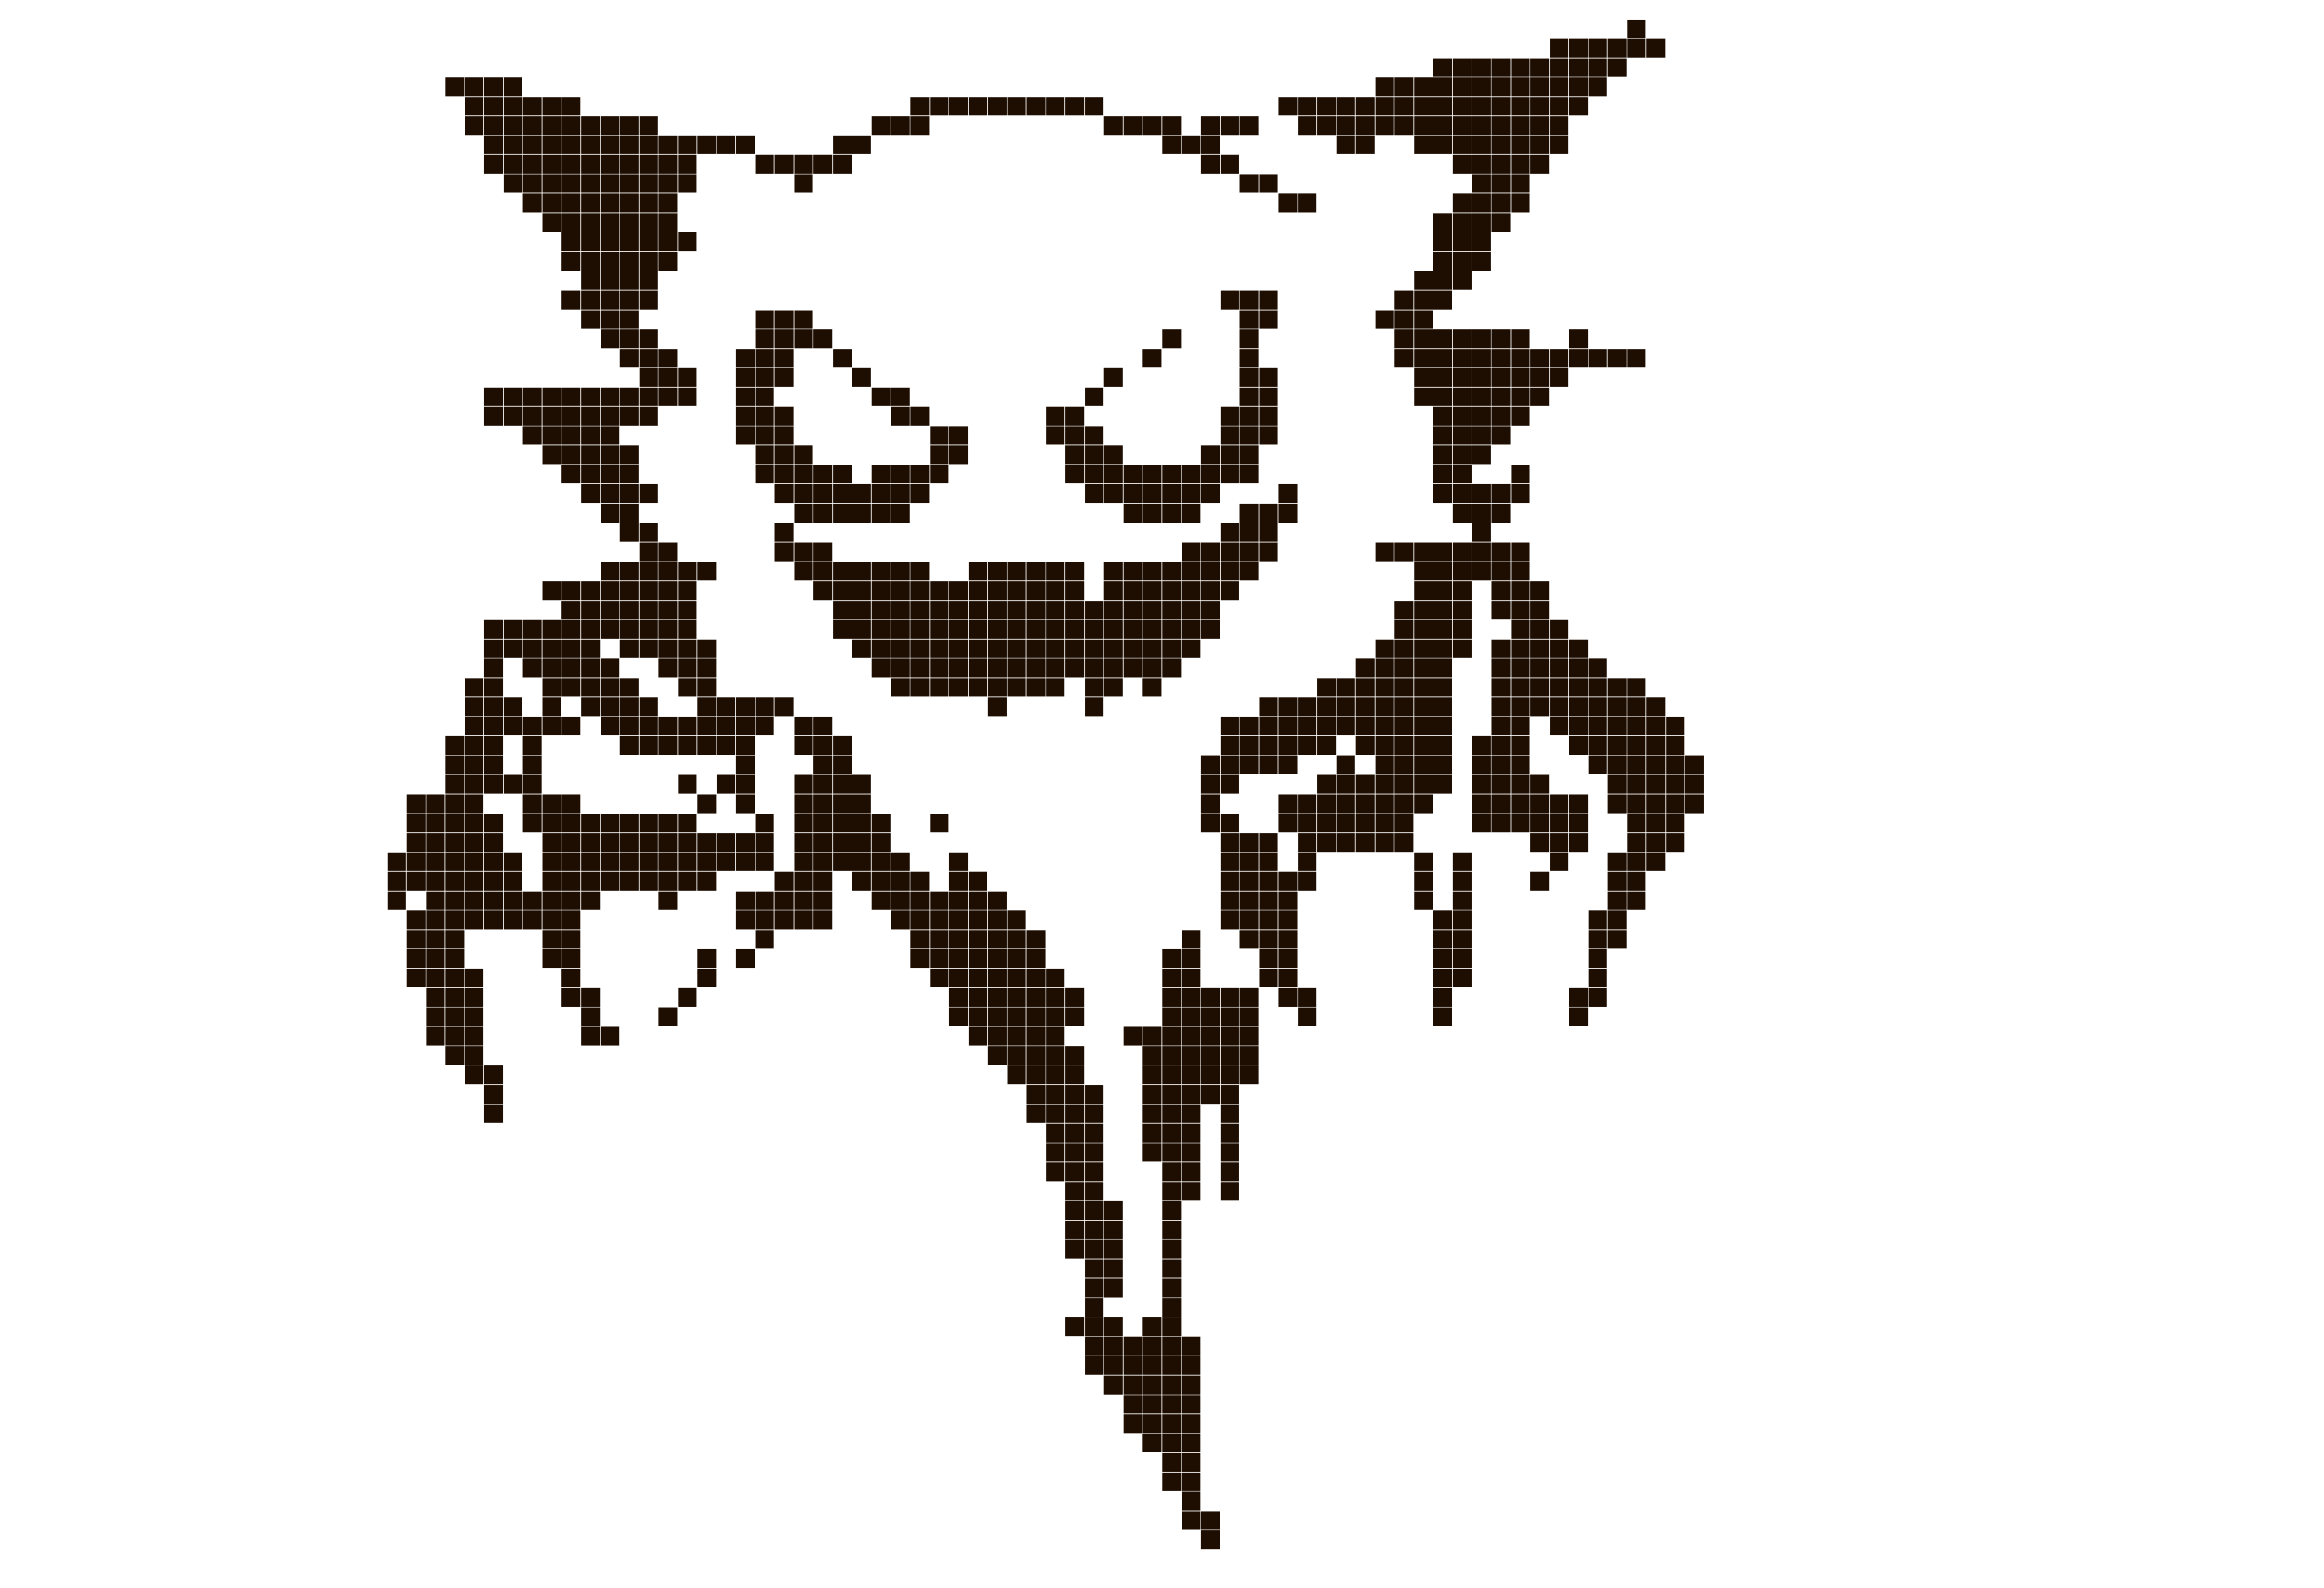 <?xml version="1.0" encoding="utf-8"?>
<!-- Generator: Adobe Illustrator 27.3.1, SVG Export Plug-In . SVG Version: 6.00 Build 0)  -->
<svg version="1.1" id="Слой_1" xmlns:ev="http://www.w3.org/2001/xml-events"
	 xmlns="http://www.w3.org/2000/svg" xmlns:xlink="http://www.w3.org/1999/xlink" x="0px" y="0px" viewBox="0 0 871 595"
	 style="enable-background:new 0 0 871 595;" xml:space="preserve">
<style type="text/css">
	.st0{fill:#1E0E01;}
</style>
<path class="st0" d="M609.8,7.3h7v7h-7V7.3z M580.8,14.5h7v7h-7V14.5z M588.1,14.5h7v7h-7V14.5z M595.3,14.5h7v7h-7V14.5z
	 M602.6,14.5h7v7h-7V14.5z M609.8,14.5h7v7h-7V14.5z M617.1,14.5h7v7h-7V14.5z M537.2,21.8h7v7h-7V21.8z M544.5,21.8h7v7h-7V21.8z
	 M551.8,21.8h7v7h-7V21.8z M559,21.8h7v7h-7V21.8z M566.3,21.8h7v7h-7V21.8z M573.5,21.8h7v7h-7V21.8z M580.8,21.8h7v7h-7V21.8z
	 M588.1,21.8h7v7h-7V21.8z M595.3,21.8h7v7h-7V21.8z M602.6,21.8h7v7h-7V21.8z M167,29h7v7h-7V29z M174.2,29h7v7h-7V29z M181.5,29h7
	v7h-7V29z M188.8,29h7v7h-7V29z M515.5,29h7v7h-7V29z M522.7,29h7v7h-7V29z M530,29h7v7h-7V29z M537.2,29h7v7h-7V29z M544.5,29h7v7
	h-7V29z M551.8,29h7v7h-7V29z M559,29h7v7h-7V29z M566.3,29h7v7h-7V29z M573.5,29h7v7h-7V29z M580.8,29h7v7h-7V29z M588.1,29h7v7h-7
	V29z M595.3,29h7v7h-7V29z M174.2,36.3h7v7h-7V36.3z M181.5,36.3h7v7h-7V36.3z M188.8,36.3h7v7h-7V36.3z M196,36.3h7v7h-7V36.3z
	 M203.3,36.3h7v7h-7V36.3z M210.5,36.3h7v7h-7V36.3z M341.2,36.3h7v7h-7V36.3z M348.5,36.3h7v7h-7V36.3z M355.7,36.3h7v7h-7V36.3z
	 M363,36.3h7v7h-7V36.3z M370.3,36.3h7v7h-7V36.3z M377.5,36.3h7v7h-7V36.3z M384.8,36.3h7v7h-7V36.3z M392,36.3h7v7h-7V36.3z
	 M399.3,36.3h7v7h-7V36.3z M406.6,36.3h7v7h-7V36.3z M479.2,36.3h7v7h-7V36.3z M486.4,36.3h7v7h-7V36.3z M493.7,36.3h7v7h-7V36.3z
	 M500.9,36.3h7v7h-7V36.3z M508.2,36.3h7v7h-7V36.3z M515.5,36.3h7v7h-7V36.3z M522.7,36.3h7v7h-7V36.3z M530,36.3h7v7h-7V36.3z
	 M537.2,36.3h7v7h-7V36.3z M544.5,36.3h7v7h-7V36.3z M551.8,36.3h7v7h-7V36.3z M559,36.3h7v7h-7V36.3z M566.3,36.3h7v7h-7V36.3z
	 M573.5,36.3h7v7h-7V36.3z M580.8,36.3h7v7h-7V36.3z M588.1,36.3h7v7h-7V36.3z M174.2,43.6h7v7h-7V43.6z M181.5,43.6h7v7h-7V43.6z
	 M188.8,43.6h7v7h-7V43.6z M196,43.6h7v7h-7V43.6z M203.3,43.6h7v7h-7V43.6z M210.5,43.6h7v7h-7V43.6z M217.8,43.6h7v7h-7V43.6z
	 M225.1,43.6h7v7h-7V43.6z M232.3,43.6h7v7h-7V43.6z M239.6,43.6h7v7h-7V43.6z M326.7,43.6h7v7h-7V43.6z M334,43.6h7v7h-7V43.6z
	 M341.2,43.6h7v7h-7V43.6z M413.8,43.6h7v7h-7V43.6z M421.1,43.6h7v7h-7V43.6z M428.3,43.6h7v7h-7V43.6z M435.6,43.6h7v7h-7V43.6z
	 M450.1,43.6h7v7h-7V43.6z M457.4,43.6h7v7h-7V43.6z M464.6,43.6h7v7h-7V43.6z M486.4,43.6h7v7h-7V43.6z M493.7,43.6h7v7h-7V43.6z
	 M500.9,43.6h7v7h-7V43.6z M508.2,43.6h7v7h-7V43.6z M515.5,43.6h7v7h-7V43.6z M522.7,43.6h7v7h-7V43.6z M530,43.6h7v7h-7V43.6z
	 M537.2,43.6h7v7h-7V43.6z M544.5,43.6h7v7h-7V43.6z M551.8,43.6h7v7h-7V43.6z M559,43.6h7v7h-7V43.6z M566.3,43.6h7v7h-7V43.6z
	 M573.5,43.6h7v7h-7V43.6z M580.8,43.6h7v7h-7V43.6z M181.5,50.8h7v7h-7V50.8z M188.8,50.8h7v7h-7V50.8z M196,50.8h7v7h-7V50.8z
	 M203.3,50.8h7v7h-7V50.8z M210.5,50.8h7v7h-7V50.8z M217.8,50.8h7v7h-7V50.8z M225.1,50.8h7v7h-7V50.8z M232.3,50.8h7v7h-7V50.8z
	 M239.6,50.8h7v7h-7V50.8z M246.8,50.8h7v7h-7V50.8z M254.1,50.8h7v7h-7V50.8z M261.4,50.8h7v7h-7V50.8z M268.6,50.8h7v7h-7V50.8z
	 M275.9,50.8h7v7h-7V50.8z M312.2,50.8h7v7h-7V50.8z M319.4,50.8h7v7h-7V50.8z M435.6,50.8h7v7h-7V50.8z M442.9,50.8h7v7h-7V50.8z
	 M450.1,50.8h7v7h-7V50.8z M500.9,50.8h7v7h-7V50.8z M508.2,50.8h7v7h-7V50.8z M530,50.8h7v7h-7V50.8z M537.2,50.8h7v7h-7V50.8z
	 M544.5,50.8h7v7h-7V50.8z M551.8,50.8h7v7h-7V50.8z M559,50.8h7v7h-7V50.8z M566.3,50.8h7v7h-7V50.8z M573.5,50.8h7v7h-7V50.8z
	 M580.8,50.8h7v7h-7V50.8z M181.5,58.1h7v7h-7V58.1z M188.8,58.1h7v7h-7V58.1z M196,58.1h7v7h-7V58.1z M203.3,58.1h7v7h-7V58.1z
	 M210.5,58.1h7v7h-7V58.1z M217.8,58.1h7v7h-7V58.1z M225.1,58.1h7v7h-7V58.1z M232.3,58.1h7v7h-7V58.1z M239.6,58.1h7v7h-7V58.1z
	 M246.8,58.1h7v7h-7V58.1z M254.1,58.1h7v7h-7V58.1z M283.1,58.1h7v7h-7V58.1z M290.4,58.1h7v7h-7V58.1z M297.7,58.1h7v7h-7V58.1z
	 M304.9,58.1h7v7h-7V58.1z M312.2,58.1h7v7h-7V58.1z M450.1,58.1h7v7h-7V58.1z M457.4,58.1h7v7h-7V58.1z M544.5,58.1h7v7h-7V58.1z
	 M551.8,58.1h7v7h-7V58.1z M559,58.1h7v7h-7V58.1z M566.3,58.1h7v7h-7V58.1z M573.5,58.1h7v7h-7V58.1z M188.8,65.3h7v7h-7V65.3z
	 M196,65.3h7v7h-7V65.3z M203.3,65.3h7v7h-7V65.3z M210.5,65.3h7v7h-7V65.3z M217.8,65.3h7v7h-7V65.3z M225.1,65.3h7v7h-7V65.3z
	 M232.3,65.3h7v7h-7V65.3z M239.6,65.3h7v7h-7V65.3z M246.8,65.3h7v7h-7V65.3z M254.1,65.3h7v7h-7V65.3z M297.7,65.3h7v7h-7V65.3z
	 M464.6,65.3h7v7h-7V65.3z M471.9,65.3h7v7h-7V65.3z M551.8,65.3h7v7h-7V65.3z M559,65.3h7v7h-7V65.3z M566.3,65.3h7v7h-7V65.3z
	 M196,72.6h7v7h-7V72.6z M203.3,72.6h7v7h-7V72.6z M210.5,72.6h7v7h-7V72.6z M217.8,72.6h7v7h-7V72.6z M225.1,72.6h7v7h-7V72.6z
	 M232.3,72.6h7v7h-7V72.6z M239.6,72.6h7v7h-7V72.6z M246.8,72.6h7v7h-7V72.6z M479.2,72.6h7v7h-7V72.6z M486.4,72.6h7v7h-7V72.6z
	 M544.5,72.6h7v7h-7V72.6z M551.8,72.6h7v7h-7V72.6z M559,72.6h7v7h-7V72.6z M566.3,72.6h7v7h-7V72.6z M203.3,79.9h7v7h-7V79.9z
	 M210.5,79.9h7v7h-7V79.9z M217.8,79.9h7v7h-7V79.9z M225.1,79.9h7v7h-7V79.9z M232.3,79.9h7v7h-7V79.9z M239.6,79.9h7v7h-7V79.9z
	 M246.8,79.9h7v7h-7V79.9z M537.2,79.9h7v7h-7V79.9z M544.5,79.9h7v7h-7V79.9z M551.8,79.9h7v7h-7V79.9z M559,79.9h7v7h-7V79.9z
	 M210.5,87.1h7v7h-7V87.1z M217.8,87.1h7v7h-7V87.1z M225.1,87.1h7v7h-7V87.1z M232.3,87.1h7v7h-7V87.1z M239.6,87.1h7v7h-7V87.1z
	 M246.8,87.1h7v7h-7V87.1z M254.1,87.1h7v7h-7V87.1z M537.2,87.1h7v7h-7V87.1z M544.5,87.1h7v7h-7V87.1z M551.8,87.1h7v7h-7V87.1z
	 M210.5,94.4h7v7h-7V94.4z M217.8,94.4h7v7h-7V94.4z M225.1,94.4h7v7h-7V94.4z M232.3,94.4h7v7h-7V94.4z M239.6,94.4h7v7h-7V94.4z
	 M246.8,94.4h7v7h-7V94.4z M537.2,94.4h7v7h-7V94.4z M544.5,94.4h7v7h-7V94.4z M551.8,94.4h7v7h-7V94.4z M217.8,101.6h7v7h-7V101.6z
	 M225.1,101.6h7v7h-7V101.6z M232.3,101.6h7v7h-7V101.6z M239.6,101.6h7v7h-7V101.6z M530,101.6h7v7h-7V101.6z M537.2,101.6h7v7h-7
	V101.6z M544.5,101.6h7v7h-7V101.6z M210.5,108.9h7v7h-7V108.9z M217.8,108.9h7v7h-7V108.9z M225.1,108.9h7v7h-7V108.9z
	 M232.3,108.9h7v7h-7V108.9z M239.6,108.9h7v7h-7V108.9z M457.4,108.9h7v7h-7V108.9z M464.6,108.9h7v7h-7V108.9z M471.9,108.9h7v7
	h-7V108.9z M522.7,108.9h7v7h-7V108.9z M530,108.9h7v7h-7V108.9z M537.2,108.9h7v7h-7V108.9z M217.8,116.2h7v7h-7V116.2z
	 M225.1,116.2h7v7h-7V116.2z M232.3,116.2h7v7h-7V116.2z M283.1,116.2h7v7h-7V116.2z M290.4,116.2h7v7h-7V116.2z M297.7,116.2h7v7
	h-7V116.2z M464.6,116.2h7v7h-7V116.2z M471.9,116.2h7v7h-7V116.2z M515.5,116.2h7v7h-7V116.2z M522.7,116.2h7v7h-7V116.2z
	 M530,116.2h7v7h-7V116.2z M225.1,123.4h7v7h-7V123.4z M232.3,123.4h7v7h-7V123.4z M239.6,123.4h7v7h-7V123.4z M283.1,123.4h7v7h-7
	V123.4z M290.4,123.4h7v7h-7V123.4z M297.7,123.4h7v7h-7V123.4z M304.9,123.4h7v7h-7V123.4z M435.6,123.4h7v7h-7V123.4z
	 M464.6,123.4h7v7h-7V123.4z M522.7,123.4h7v7h-7V123.4z M530,123.4h7v7h-7V123.4z M537.2,123.4h7v7h-7V123.4z M544.5,123.4h7v7h-7
	V123.4z M551.8,123.4h7v7h-7V123.4z M559,123.4h7v7h-7V123.4z M566.3,123.4h7v7h-7V123.4z M588.1,123.4h7v7h-7V123.4z M232.3,130.7
	h7v7h-7V130.7z M239.6,130.7h7v7h-7V130.7z M246.8,130.7h7v7h-7V130.7z M275.9,130.7h7v7h-7V130.7z M283.1,130.7h7v7h-7V130.7z
	 M290.4,130.7h7v7h-7V130.7z M312.2,130.7h7v7h-7V130.7z M428.3,130.7h7v7h-7V130.7z M464.6,130.7h7v7h-7V130.7z M522.7,130.7h7v7
	h-7V130.7z M530,130.7h7v7h-7V130.7z M537.2,130.7h7v7h-7V130.7z M544.5,130.7h7v7h-7V130.7z M551.8,130.7h7v7h-7V130.7z M559,130.7
	h7v7h-7V130.7z M566.3,130.7h7v7h-7V130.7z M573.5,130.7h7v7h-7V130.7z M580.8,130.7h7v7h-7V130.7z M588.1,130.7h7v7h-7V130.7z
	 M595.3,130.7h7v7h-7V130.7z M602.6,130.7h7v7h-7V130.7z M609.8,130.7h7v7h-7V130.7z M239.6,137.9h7v7h-7V137.9z M246.8,137.9h7v7
	h-7V137.9z M254.1,137.9h7v7h-7V137.9z M275.9,137.9h7v7h-7V137.9z M283.1,137.9h7v7h-7V137.9z M290.4,137.9h7v7h-7V137.9z
	 M319.4,137.9h7v7h-7V137.9z M413.8,137.9h7v7h-7V137.9z M464.6,137.9h7v7h-7V137.9z M471.9,137.9h7v7h-7V137.9z M530,137.9h7v7h-7
	V137.9z M537.2,137.9h7v7h-7V137.9z M544.5,137.9h7v7h-7V137.9z M551.8,137.9h7v7h-7V137.9z M559,137.9h7v7h-7V137.9z M566.3,137.9
	h7v7h-7V137.9z M573.5,137.9h7v7h-7V137.9z M580.8,137.9h7v7h-7V137.9z M181.5,145.2h7v7h-7V145.2z M188.8,145.2h7v7h-7V145.2z
	 M196,145.2h7v7h-7V145.2z M203.3,145.2h7v7h-7V145.2z M210.5,145.2h7v7h-7V145.2z M217.8,145.2h7v7h-7V145.2z M225.1,145.2h7v7h-7
	V145.2z M232.3,145.2h7v7h-7V145.2z M239.6,145.2h7v7h-7V145.2z M246.8,145.2h7v7h-7V145.2z M254.1,145.2h7v7h-7V145.2z
	 M275.9,145.2h7v7h-7V145.2z M283.1,145.2h7v7h-7V145.2z M326.7,145.2h7v7h-7V145.2z M334,145.2h7v7h-7V145.2z M406.6,145.2h7v7h-7
	V145.2z M464.6,145.2h7v7h-7V145.2z M471.9,145.2h7v7h-7V145.2z M530,145.2h7v7h-7V145.2z M537.2,145.2h7v7h-7V145.2z M544.5,145.2
	h7v7h-7V145.2z M551.8,145.2h7v7h-7V145.2z M559,145.2h7v7h-7V145.2z M566.3,145.2h7v7h-7V145.2z M573.5,145.2h7v7h-7V145.2z
	 M181.5,152.5h7v7h-7V152.5z M188.8,152.5h7v7h-7V152.5z M196,152.5h7v7h-7V152.5z M203.3,152.5h7v7h-7V152.5z M210.5,152.5h7v7h-7
	V152.5z M217.8,152.5h7v7h-7V152.5z M225.1,152.5h7v7h-7V152.5z M232.3,152.5h7v7h-7V152.5z M239.6,152.5h7v7h-7V152.5z
	 M275.9,152.5h7v7h-7V152.5z M283.1,152.5h7v7h-7V152.5z M290.4,152.5h7v7h-7V152.5z M334,152.5h7v7h-7V152.5z M341.2,152.5h7v7h-7
	V152.5z M392,152.5h7v7h-7V152.5z M399.3,152.5h7v7h-7V152.5z M457.4,152.5h7v7h-7V152.5z M464.6,152.5h7v7h-7V152.5z M471.9,152.5
	h7v7h-7V152.5z M537.2,152.5h7v7h-7V152.5z M544.5,152.5h7v7h-7V152.5z M551.8,152.5h7v7h-7V152.5z M559,152.5h7v7h-7V152.5z
	 M566.3,152.5h7v7h-7V152.5z M196,159.7h7v7h-7V159.7z M203.3,159.7h7v7h-7V159.7z M210.5,159.7h7v7h-7V159.7z M217.8,159.7h7v7h-7
	V159.7z M225.1,159.7h7v7h-7V159.7z M275.9,159.7h7v7h-7V159.7z M283.1,159.7h7v7h-7V159.7z M290.4,159.7h7v7h-7V159.7z
	 M348.5,159.7h7v7h-7V159.7z M355.7,159.7h7v7h-7V159.7z M392,159.7h7v7h-7V159.7z M399.3,159.7h7v7h-7V159.7z M406.6,159.7h7v7h-7
	V159.7z M457.4,159.7h7v7h-7V159.7z M464.6,159.7h7v7h-7V159.7z M471.9,159.7h7v7h-7V159.7z M537.2,159.7h7v7h-7V159.7z
	 M544.5,159.7h7v7h-7V159.7z M551.8,159.7h7v7h-7V159.7z M559,159.7h7v7h-7V159.7z M203.3,167h7v7h-7V167z M210.5,167h7v7h-7V167z
	 M217.8,167h7v7h-7V167z M225.1,167h7v7h-7V167z M232.3,167h7v7h-7V167z M283.1,167h7v7h-7V167z M290.4,167h7v7h-7V167z M297.7,167
	h7v7h-7V167z M348.5,167h7v7h-7V167z M355.7,167h7v7h-7V167z M399.3,167h7v7h-7V167z M406.6,167h7v7h-7V167z M413.8,167h7v7h-7V167z
	 M450.1,167h7v7h-7V167z M457.4,167h7v7h-7V167z M464.6,167h7v7h-7V167z M537.2,167h7v7h-7V167z M544.5,167h7v7h-7V167z M551.8,167
	h7v7h-7V167z M210.5,174.2h7v7h-7V174.2z M217.8,174.2h7v7h-7V174.2z M225.1,174.2h7v7h-7V174.2z M232.3,174.2h7v7h-7V174.2z
	 M283.1,174.2h7v7h-7V174.2z M290.4,174.2h7v7h-7V174.2z M297.7,174.2h7v7h-7V174.2z M304.9,174.2h7v7h-7V174.2z M312.2,174.2h7v7
	h-7V174.2z M326.7,174.2h7v7h-7V174.2z M334,174.2h7v7h-7V174.2z M341.2,174.2h7v7h-7V174.2z M348.5,174.2h7v7h-7V174.2z
	 M399.3,174.2h7v7h-7V174.2z M406.6,174.2h7v7h-7V174.2z M413.8,174.2h7v7h-7V174.2z M421.1,174.2h7v7h-7V174.2z M428.3,174.2h7v7
	h-7V174.2z M435.6,174.2h7v7h-7V174.2z M442.9,174.2h7v7h-7V174.2z M450.1,174.2h7v7h-7V174.2z M457.4,174.2h7v7h-7V174.2z
	 M464.6,174.2h7v7h-7V174.2z M537.2,174.2h7v7h-7V174.2z M544.5,174.2h7v7h-7V174.2z M566.3,174.2h7v7h-7V174.2z M217.8,181.5h7v7
	h-7V181.5z M225.1,181.5h7v7h-7V181.5z M232.3,181.5h7v7h-7V181.5z M239.6,181.5h7v7h-7V181.5z M290.4,181.5h7v7h-7V181.5z
	 M297.7,181.5h7v7h-7V181.5z M304.9,181.5h7v7h-7V181.5z M312.2,181.5h7v7h-7V181.5z M319.4,181.5h7v7h-7V181.5z M326.7,181.5h7v7
	h-7V181.5z M334,181.5h7v7h-7V181.5z M341.2,181.5h7v7h-7V181.5z M406.6,181.5h7v7h-7V181.5z M413.8,181.5h7v7h-7V181.5z
	 M421.1,181.5h7v7h-7V181.5z M428.3,181.5h7v7h-7V181.5z M435.6,181.5h7v7h-7V181.5z M442.9,181.5h7v7h-7V181.5z M450.1,181.5h7v7
	h-7V181.5z M479.2,181.5h7v7h-7V181.5z M537.2,181.5h7v7h-7V181.5z M544.5,181.5h7v7h-7V181.5z M551.8,181.5h7v7h-7V181.5z
	 M559,181.5h7v7h-7V181.5z M566.3,181.5h7v7h-7V181.5z M225.1,188.8h7v7h-7V188.8z M232.3,188.8h7v7h-7V188.8z M297.7,188.8h7v7h-7
	V188.8z M304.9,188.8h7v7h-7V188.8z M312.2,188.8h7v7h-7V188.8z M319.4,188.8h7v7h-7V188.8z M326.7,188.8h7v7h-7V188.8z M334,188.8
	h7v7h-7V188.8z M421.1,188.8h7v7h-7V188.8z M428.3,188.8h7v7h-7V188.8z M435.6,188.8h7v7h-7V188.8z M442.9,188.8h7v7h-7V188.8z
	 M464.6,188.8h7v7h-7V188.8z M471.9,188.8h7v7h-7V188.8z M479.2,188.8h7v7h-7V188.8z M544.5,188.8h7v7h-7V188.8z M551.8,188.8h7v7
	h-7V188.8z M559,188.8h7v7h-7V188.8z M232.3,196h7v7h-7V196z M239.6,196h7v7h-7V196z M290.4,196h7v7h-7V196z M457.4,196h7v7h-7V196z
	 M464.6,196h7v7h-7V196z M471.9,196h7v7h-7V196z M551.8,196h7v7h-7V196z M239.6,203.3h7v7h-7V203.3z M246.8,203.3h7v7h-7V203.3z
	 M290.4,203.3h7v7h-7V203.3z M297.7,203.3h7v7h-7V203.3z M304.9,203.3h7v7h-7V203.3z M442.9,203.3h7v7h-7V203.3z M450.1,203.3h7v7
	h-7V203.3z M457.4,203.3h7v7h-7V203.3z M464.6,203.3h7v7h-7V203.3z M471.9,203.3h7v7h-7V203.3z M515.5,203.3h7v7h-7V203.3z
	 M522.7,203.3h7v7h-7V203.3z M530,203.3h7v7h-7V203.3z M537.2,203.3h7v7h-7V203.3z M544.5,203.3h7v7h-7V203.3z M551.8,203.3h7v7h-7
	V203.3z M559,203.3h7v7h-7V203.3z M566.3,203.3h7v7h-7V203.3z M225.1,210.5h7v7h-7V210.5z M232.3,210.5h7v7h-7V210.5z M239.6,210.5
	h7v7h-7V210.5z M246.8,210.5h7v7h-7V210.5z M254.1,210.5h7v7h-7V210.5z M261.4,210.5h7v7h-7V210.5z M297.7,210.5h7v7h-7V210.5z
	 M304.9,210.5h7v7h-7V210.5z M312.2,210.5h7v7h-7V210.5z M319.4,210.5h7v7h-7V210.5z M326.7,210.5h7v7h-7V210.5z M334,210.5h7v7h-7
	V210.5z M341.2,210.5h7v7h-7V210.5z M363,210.5h7v7h-7V210.5z M370.3,210.5h7v7h-7V210.5z M377.5,210.5h7v7h-7V210.5z M384.8,210.5
	h7v7h-7V210.5z M392,210.5h7v7h-7V210.5z M399.3,210.5h7v7h-7V210.5z M413.8,210.5h7v7h-7V210.5z M421.1,210.5h7v7h-7V210.5z
	 M428.3,210.5h7v7h-7V210.5z M435.6,210.5h7v7h-7V210.5z M442.9,210.5h7v7h-7V210.5z M450.1,210.5h7v7h-7V210.5z M457.4,210.5h7v7
	h-7V210.5z M464.6,210.5h7v7h-7V210.5z M530,210.5h7v7h-7V210.5z M537.2,210.5h7v7h-7V210.5z M544.5,210.5h7v7h-7V210.5z
	 M551.8,210.5h7v7h-7V210.5z M559,210.5h7v7h-7V210.5z M566.3,210.5h7v7h-7V210.5z M203.3,217.8h7v7h-7V217.8z M210.5,217.8h7v7h-7
	V217.8z M217.8,217.8h7v7h-7V217.8z M225.1,217.8h7v7h-7V217.8z M232.3,217.8h7v7h-7V217.8z M239.6,217.8h7v7h-7V217.8z
	 M246.8,217.8h7v7h-7V217.8z M254.1,217.8h7v7h-7V217.8z M304.9,217.8h7v7h-7V217.8z M312.2,217.8h7v7h-7V217.8z M319.4,217.8h7v7
	h-7V217.8z M326.7,217.8h7v7h-7V217.8z M334,217.8h7v7h-7V217.8z M341.2,217.8h7v7h-7V217.8z M348.5,217.8h7v7h-7V217.8z
	 M355.7,217.8h7v7h-7V217.8z M363,217.8h7v7h-7V217.8z M370.3,217.8h7v7h-7V217.8z M377.5,217.8h7v7h-7V217.8z M384.8,217.8h7v7h-7
	V217.8z M392,217.8h7v7h-7V217.8z M399.3,217.8h7v7h-7V217.8z M413.8,217.8h7v7h-7V217.8z M421.1,217.8h7v7h-7V217.8z M428.3,217.8
	h7v7h-7V217.8z M435.6,217.8h7v7h-7V217.8z M442.9,217.8h7v7h-7V217.8z M450.1,217.8h7v7h-7V217.8z M457.4,217.8h7v7h-7V217.8z
	 M530,217.8h7v7h-7V217.8z M537.2,217.8h7v7h-7V217.8z M544.5,217.8h7v7h-7V217.8z M559,217.8h7v7h-7V217.8z M566.3,217.8h7v7h-7
	V217.8z M573.5,217.8h7v7h-7V217.8z M210.5,225.1h7v7h-7V225.1z M217.8,225.1h7v7h-7V225.1z M225.1,225.1h7v7h-7V225.1z
	 M232.3,225.1h7v7h-7V225.1z M239.6,225.1h7v7h-7V225.1z M246.8,225.1h7v7h-7V225.1z M254.1,225.1h7v7h-7V225.1z M312.2,225.1h7v7
	h-7V225.1z M319.4,225.1h7v7h-7V225.1z M326.7,225.1h7v7h-7V225.1z M334,225.1h7v7h-7V225.1z M341.2,225.1h7v7h-7V225.1z
	 M348.5,225.1h7v7h-7V225.1z M355.7,225.1h7v7h-7V225.1z M363,225.1h7v7h-7V225.1z M370.3,225.1h7v7h-7V225.1z M377.5,225.1h7v7h-7
	V225.1z M384.8,225.1h7v7h-7V225.1z M392,225.1h7v7h-7V225.1z M399.3,225.1h7v7h-7V225.1z M406.6,225.1h7v7h-7V225.1z M413.8,225.1
	h7v7h-7V225.1z M421.1,225.1h7v7h-7V225.1z M428.3,225.1h7v7h-7V225.1z M435.6,225.1h7v7h-7V225.1z M442.9,225.1h7v7h-7V225.1z
	 M450.1,225.1h7v7h-7V225.1z M522.7,225.1h7v7h-7V225.1z M530,225.1h7v7h-7V225.1z M537.2,225.1h7v7h-7V225.1z M544.5,225.1h7v7h-7
	V225.1z M559,225.1h7v7h-7V225.1z M566.3,225.1h7v7h-7V225.1z M573.5,225.1h7v7h-7V225.1z M181.5,232.3h7v7h-7V232.3z M188.8,232.3
	h7v7h-7V232.3z M196,232.3h7v7h-7V232.3z M203.3,232.3h7v7h-7V232.3z M210.5,232.3h7v7h-7V232.3z M217.8,232.3h7v7h-7V232.3z
	 M225.1,232.3h7v7h-7V232.3z M232.3,232.3h7v7h-7V232.3z M239.6,232.3h7v7h-7V232.3z M246.8,232.3h7v7h-7V232.3z M254.1,232.3h7v7
	h-7V232.3z M312.2,232.3h7v7h-7V232.3z M319.4,232.3h7v7h-7V232.3z M326.7,232.3h7v7h-7V232.3z M334,232.3h7v7h-7V232.3z
	 M341.2,232.3h7v7h-7V232.3z M348.5,232.3h7v7h-7V232.3z M355.7,232.3h7v7h-7V232.3z M363,232.3h7v7h-7V232.3z M370.3,232.3h7v7h-7
	V232.3z M377.5,232.3h7v7h-7V232.3z M384.8,232.3h7v7h-7V232.3z M392,232.3h7v7h-7V232.3z M399.3,232.3h7v7h-7V232.3z M406.6,232.3
	h7v7h-7V232.3z M413.8,232.3h7v7h-7V232.3z M421.1,232.3h7v7h-7V232.3z M428.3,232.3h7v7h-7V232.3z M435.6,232.3h7v7h-7V232.3z
	 M442.9,232.3h7v7h-7V232.3z M450.1,232.3h7v7h-7V232.3z M522.7,232.3h7v7h-7V232.3z M530,232.3h7v7h-7V232.3z M537.2,232.3h7v7h-7
	V232.3z M544.5,232.3h7v7h-7V232.3z M566.3,232.3h7v7h-7V232.3z M573.5,232.3h7v7h-7V232.3z M580.8,232.3h7v7h-7V232.3z
	 M181.5,239.6h7v7h-7V239.6z M188.8,239.6h7v7h-7V239.6z M196,239.6h7v7h-7V239.6z M203.3,239.6h7v7h-7V239.6z M210.5,239.6h7v7h-7
	V239.6z M217.8,239.6h7v7h-7V239.6z M232.3,239.6h7v7h-7V239.6z M239.6,239.6h7v7h-7V239.6z M246.8,239.6h7v7h-7V239.6z
	 M254.1,239.6h7v7h-7V239.6z M261.4,239.6h7v7h-7V239.6z M319.4,239.6h7v7h-7V239.6z M326.7,239.6h7v7h-7V239.6z M334,239.6h7v7h-7
	V239.6z M341.2,239.6h7v7h-7V239.6z M348.5,239.6h7v7h-7V239.6z M355.7,239.6h7v7h-7V239.6z M363,239.6h7v7h-7V239.6z M370.3,239.6
	h7v7h-7V239.6z M377.5,239.6h7v7h-7V239.6z M384.8,239.6h7v7h-7V239.6z M392,239.6h7v7h-7V239.6z M399.3,239.6h7v7h-7V239.6z
	 M406.6,239.6h7v7h-7V239.6z M413.8,239.6h7v7h-7V239.6z M421.1,239.6h7v7h-7V239.6z M428.3,239.6h7v7h-7V239.6z M435.6,239.6h7v7
	h-7V239.6z M442.9,239.6h7v7h-7V239.6z M515.5,239.6h7v7h-7V239.6z M522.7,239.6h7v7h-7V239.6z M530,239.6h7v7h-7V239.6z
	 M537.2,239.6h7v7h-7V239.6z M544.5,239.6h7v7h-7V239.6z M559,239.6h7v7h-7V239.6z M566.3,239.6h7v7h-7V239.6z M573.5,239.6h7v7h-7
	V239.6z M580.8,239.6h7v7h-7V239.6z M588.1,239.6h7v7h-7V239.6z M181.5,246.8h7v7h-7V246.8z M196,246.8h7v7h-7V246.8z M203.3,246.8
	h7v7h-7V246.8z M210.5,246.8h7v7h-7V246.8z M217.8,246.8h7v7h-7V246.8z M225.1,246.8h7v7h-7V246.8z M246.8,246.8h7v7h-7V246.8z
	 M254.1,246.8h7v7h-7V246.8z M261.4,246.8h7v7h-7V246.8z M326.7,246.8h7v7h-7V246.8z M334,246.8h7v7h-7V246.8z M341.2,246.8h7v7h-7
	V246.8z M348.5,246.8h7v7h-7V246.8z M355.7,246.8h7v7h-7V246.8z M363,246.8h7v7h-7V246.8z M370.3,246.8h7v7h-7V246.8z M377.5,246.8
	h7v7h-7V246.8z M384.8,246.8h7v7h-7V246.8z M392,246.8h7v7h-7V246.8z M399.3,246.8h7v7h-7V246.8z M406.6,246.8h7v7h-7V246.8z
	 M413.8,246.8h7v7h-7V246.8z M421.1,246.8h7v7h-7V246.8z M428.3,246.8h7v7h-7V246.8z M435.6,246.8h7v7h-7V246.8z M508.2,246.8h7v7
	h-7V246.8z M515.5,246.8h7v7h-7V246.8z M522.7,246.8h7v7h-7V246.8z M530,246.8h7v7h-7V246.8z M537.2,246.8h7v7h-7V246.8z M559,246.8
	h7v7h-7V246.8z M566.3,246.8h7v7h-7V246.8z M573.5,246.8h7v7h-7V246.8z M580.8,246.8h7v7h-7V246.8z M588.1,246.8h7v7h-7V246.8z
	 M595.3,246.8h7v7h-7V246.8z M174.2,254.1h7v7h-7V254.1z M181.5,254.1h7v7h-7V254.1z M203.3,254.1h7v7h-7V254.1z M210.5,254.1h7v7
	h-7V254.1z M217.8,254.1h7v7h-7V254.1z M225.1,254.1h7v7h-7V254.1z M232.3,254.1h7v7h-7V254.1z M254.1,254.1h7v7h-7V254.1z
	 M261.4,254.1h7v7h-7V254.1z M334,254.1h7v7h-7V254.1z M341.2,254.1h7v7h-7V254.1z M348.5,254.1h7v7h-7V254.1z M355.7,254.1h7v7h-7
	V254.1z M363,254.1h7v7h-7V254.1z M370.3,254.1h7v7h-7V254.1z M377.5,254.1h7v7h-7V254.1z M384.8,254.1h7v7h-7V254.1z M392,254.1h7
	v7h-7V254.1z M406.6,254.1h7v7h-7V254.1z M413.8,254.1h7v7h-7V254.1z M428.3,254.1h7v7h-7V254.1z M493.7,254.1h7v7h-7V254.1z
	 M500.9,254.1h7v7h-7V254.1z M508.2,254.1h7v7h-7V254.1z M515.5,254.1h7v7h-7V254.1z M522.7,254.1h7v7h-7V254.1z M530,254.1h7v7h-7
	V254.1z M537.2,254.1h7v7h-7V254.1z M559,254.1h7v7h-7V254.1z M566.3,254.1h7v7h-7V254.1z M573.5,254.1h7v7h-7V254.1z M580.8,254.1
	h7v7h-7V254.1z M588.1,254.1h7v7h-7V254.1z M595.3,254.1h7v7h-7V254.1z M602.6,254.1h7v7h-7V254.1z M609.8,254.1h7v7h-7V254.1z
	 M174.2,261.4h7v7h-7V261.4z M181.5,261.4h7v7h-7V261.4z M188.8,261.4h7v7h-7V261.4z M203.3,261.4h7v7h-7V261.4z M217.8,261.4h7v7
	h-7V261.4z M225.1,261.4h7v7h-7V261.4z M232.3,261.4h7v7h-7V261.4z M239.6,261.4h7v7h-7V261.4z M261.4,261.4h7v7h-7V261.4z
	 M268.6,261.4h7v7h-7V261.4z M275.9,261.4h7v7h-7V261.4z M283.1,261.4h7v7h-7V261.4z M290.4,261.4h7v7h-7V261.4z M370.3,261.4h7v7
	h-7V261.4z M406.6,261.4h7v7h-7V261.4z M471.9,261.4h7v7h-7V261.4z M479.2,261.4h7v7h-7V261.4z M486.4,261.4h7v7h-7V261.4z
	 M493.7,261.4h7v7h-7V261.4z M500.9,261.4h7v7h-7V261.4z M508.2,261.4h7v7h-7V261.4z M515.5,261.4h7v7h-7V261.4z M522.7,261.4h7v7
	h-7V261.4z M530,261.4h7v7h-7V261.4z M537.2,261.4h7v7h-7V261.4z M559,261.4h7v7h-7V261.4z M566.3,261.4h7v7h-7V261.4z M573.5,261.4
	h7v7h-7V261.4z M580.8,261.4h7v7h-7V261.4z M588.1,261.4h7v7h-7V261.4z M595.3,261.4h7v7h-7V261.4z M602.6,261.4h7v7h-7V261.4z
	 M609.8,261.4h7v7h-7V261.4z M617.1,261.4h7v7h-7V261.4z M174.2,268.6h7v7h-7V268.6z M181.5,268.6h7v7h-7V268.6z M188.8,268.6h7v7
	h-7V268.6z M196,268.6h7v7h-7V268.6z M203.3,268.6h7v7h-7V268.6z M210.5,268.6h7v7h-7V268.6z M225.1,268.6h7v7h-7V268.6z
	 M232.3,268.6h7v7h-7V268.6z M239.6,268.6h7v7h-7V268.6z M246.8,268.6h7v7h-7V268.6z M254.1,268.6h7v7h-7V268.6z M261.4,268.6h7v7
	h-7V268.6z M268.6,268.6h7v7h-7V268.6z M275.9,268.6h7v7h-7V268.6z M283.1,268.6h7v7h-7V268.6z M297.7,268.6h7v7h-7V268.6z
	 M304.9,268.6h7v7h-7V268.6z M457.4,268.6h7v7h-7V268.6z M464.6,268.6h7v7h-7V268.6z M471.9,268.6h7v7h-7V268.6z M479.2,268.6h7v7
	h-7V268.6z M486.4,268.6h7v7h-7V268.6z M493.7,268.6h7v7h-7V268.6z M500.9,268.6h7v7h-7V268.6z M508.2,268.6h7v7h-7V268.6z
	 M515.5,268.6h7v7h-7V268.6z M522.7,268.6h7v7h-7V268.6z M530,268.6h7v7h-7V268.6z M537.2,268.6h7v7h-7V268.6z M559,268.6h7v7h-7
	V268.6z M566.3,268.6h7v7h-7V268.6z M580.8,268.6h7v7h-7V268.6z M588.1,268.6h7v7h-7V268.6z M595.3,268.6h7v7h-7V268.6z
	 M602.6,268.6h7v7h-7V268.6z M609.8,268.6h7v7h-7V268.6z M617.1,268.6h7v7h-7V268.6z M624.4,268.6h7v7h-7V268.6z M167,275.9h7v7h-7
	V275.9z M174.2,275.9h7v7h-7V275.9z M181.5,275.9h7v7h-7V275.9z M196,275.9h7v7h-7V275.9z M232.3,275.9h7v7h-7V275.9z M239.6,275.9
	h7v7h-7V275.9z M246.8,275.9h7v7h-7V275.9z M254.1,275.9h7v7h-7V275.9z M261.4,275.9h7v7h-7V275.9z M268.6,275.9h7v7h-7V275.9z
	 M275.9,275.9h7v7h-7V275.9z M297.7,275.9h7v7h-7V275.9z M304.9,275.9h7v7h-7V275.9z M312.2,275.9h7v7h-7V275.9z M457.4,275.9h7v7
	h-7V275.9z M464.6,275.9h7v7h-7V275.9z M471.9,275.9h7v7h-7V275.9z M479.2,275.9h7v7h-7V275.9z M486.4,275.9h7v7h-7V275.9z
	 M493.7,275.9h7v7h-7V275.9z M508.2,275.9h7v7h-7V275.9z M515.5,275.9h7v7h-7V275.9z M522.7,275.9h7v7h-7V275.9z M530,275.9h7v7h-7
	V275.9z M537.2,275.9h7v7h-7V275.9z M551.8,275.9h7v7h-7V275.9z M559,275.9h7v7h-7V275.9z M566.3,275.9h7v7h-7V275.9z M588.1,275.9
	h7v7h-7V275.9z M595.3,275.9h7v7h-7V275.9z M602.6,275.9h7v7h-7V275.9z M609.8,275.9h7v7h-7V275.9z M617.1,275.9h7v7h-7V275.9z
	 M624.4,275.9h7v7h-7V275.9z M167,283.1h7v7h-7V283.1z M174.2,283.1h7v7h-7V283.1z M181.5,283.1h7v7h-7V283.1z M196,283.1h7v7h-7
	V283.1z M275.9,283.1h7v7h-7V283.1z M304.9,283.1h7v7h-7V283.1z M312.2,283.1h7v7h-7V283.1z M450.1,283.1h7v7h-7V283.1z
	 M457.4,283.1h7v7h-7V283.1z M464.6,283.1h7v7h-7V283.1z M471.9,283.1h7v7h-7V283.1z M479.2,283.1h7v7h-7V283.1z M500.9,283.1h7v7
	h-7V283.1z M515.5,283.1h7v7h-7V283.1z M522.7,283.1h7v7h-7V283.1z M530,283.1h7v7h-7V283.1z M537.2,283.1h7v7h-7V283.1z
	 M551.8,283.1h7v7h-7V283.1z M559,283.1h7v7h-7V283.1z M566.3,283.1h7v7h-7V283.1z M595.3,283.1h7v7h-7V283.1z M602.6,283.1h7v7h-7
	V283.1z M609.8,283.1h7v7h-7V283.1z M617.1,283.1h7v7h-7V283.1z M624.4,283.1h7v7h-7V283.1z M631.6,283.1h7v7h-7V283.1z M167,290.4
	h7v7h-7V290.4z M174.2,290.4h7v7h-7V290.4z M181.5,290.4h7v7h-7V290.4z M188.8,290.4h7v7h-7V290.4z M196,290.4h7v7h-7V290.4z
	 M254.1,290.4h7v7h-7V290.4z M268.6,290.4h7v7h-7V290.4z M275.9,290.4h7v7h-7V290.4z M297.7,290.4h7v7h-7V290.4z M304.9,290.4h7v7
	h-7V290.4z M312.2,290.4h7v7h-7V290.4z M319.4,290.4h7v7h-7V290.4z M450.1,290.4h7v7h-7V290.4z M457.4,290.4h7v7h-7V290.4z
	 M493.7,290.4h7v7h-7V290.4z M500.9,290.4h7v7h-7V290.4z M508.2,290.4h7v7h-7V290.4z M515.5,290.4h7v7h-7V290.4z M522.7,290.4h7v7
	h-7V290.4z M530,290.4h7v7h-7V290.4z M537.2,290.4h7v7h-7V290.4z M551.8,290.4h7v7h-7V290.4z M559,290.4h7v7h-7V290.4z M566.3,290.4
	h7v7h-7V290.4z M573.5,290.4h7v7h-7V290.4z M602.6,290.4h7v7h-7V290.4z M609.8,290.4h7v7h-7V290.4z M617.1,290.4h7v7h-7V290.4z
	 M624.4,290.4h7v7h-7V290.4z M631.6,290.4h7v7h-7V290.4z M152.5,297.7h7v7h-7V297.7z M159.7,297.7h7v7h-7V297.7z M167,297.7h7v7h-7
	V297.7z M174.2,297.7h7v7h-7V297.7z M196,297.7h7v7h-7V297.7z M203.3,297.7h7v7h-7V297.7z M210.5,297.7h7v7h-7V297.7z M261.4,297.7
	h7v7h-7V297.7z M275.9,297.7h7v7h-7V297.7z M297.7,297.7h7v7h-7V297.7z M304.9,297.7h7v7h-7V297.7z M312.2,297.7h7v7h-7V297.7z
	 M319.4,297.7h7v7h-7V297.7z M450.1,297.7h7v7h-7V297.7z M479.2,297.7h7v7h-7V297.7z M486.4,297.7h7v7h-7V297.7z M493.7,297.7h7v7
	h-7V297.7z M500.9,297.7h7v7h-7V297.7z M508.2,297.7h7v7h-7V297.7z M515.5,297.7h7v7h-7V297.7z M522.7,297.7h7v7h-7V297.7z
	 M530,297.7h7v7h-7V297.7z M551.8,297.7h7v7h-7V297.7z M559,297.7h7v7h-7V297.7z M566.3,297.7h7v7h-7V297.7z M573.5,297.7h7v7h-7
	V297.7z M580.8,297.7h7v7h-7V297.7z M588.1,297.7h7v7h-7V297.7z M602.6,297.7h7v7h-7V297.7z M609.8,297.7h7v7h-7V297.7z
	 M617.1,297.7h7v7h-7V297.7z M624.4,297.7h7v7h-7V297.7z M631.6,297.7h7v7h-7V297.7z M152.5,304.9h7v7h-7V304.9z M159.7,304.9h7v7
	h-7V304.9z M167,304.9h7v7h-7V304.9z M174.2,304.9h7v7h-7V304.9z M181.5,304.9h7v7h-7V304.9z M196,304.9h7v7h-7V304.9z M203.3,304.9
	h7v7h-7V304.9z M210.5,304.9h7v7h-7V304.9z M217.8,304.9h7v7h-7V304.9z M225.1,304.9h7v7h-7V304.9z M232.3,304.9h7v7h-7V304.9z
	 M239.6,304.9h7v7h-7V304.9z M246.8,304.9h7v7h-7V304.9z M254.1,304.9h7v7h-7V304.9z M283.1,304.9h7v7h-7V304.9z M297.7,304.9h7v7
	h-7V304.9z M304.9,304.9h7v7h-7V304.9z M312.2,304.9h7v7h-7V304.9z M319.4,304.9h7v7h-7V304.9z M326.7,304.9h7v7h-7V304.9z
	 M348.5,304.9h7v7h-7V304.9z M450.1,304.9h7v7h-7V304.9z M457.4,304.9h7v7h-7V304.9z M479.2,304.9h7v7h-7V304.9z M486.4,304.9h7v7
	h-7V304.9z M493.7,304.9h7v7h-7V304.9z M500.9,304.9h7v7h-7V304.9z M508.2,304.9h7v7h-7V304.9z M515.5,304.9h7v7h-7V304.9z
	 M522.7,304.9h7v7h-7V304.9z M551.8,304.9h7v7h-7V304.9z M559,304.9h7v7h-7V304.9z M566.3,304.9h7v7h-7V304.9z M573.5,304.9h7v7h-7
	V304.9z M580.8,304.9h7v7h-7V304.9z M588.1,304.9h7v7h-7V304.9z M609.8,304.9h7v7h-7V304.9z M617.1,304.9h7v7h-7V304.9z
	 M624.4,304.9h7v7h-7V304.9z M152.5,312.2h7v7h-7V312.2z M159.7,312.2h7v7h-7V312.2z M167,312.2h7v7h-7V312.2z M174.2,312.2h7v7h-7
	V312.2z M181.5,312.2h7v7h-7V312.2z M203.3,312.2h7v7h-7V312.2z M210.5,312.2h7v7h-7V312.2z M217.8,312.2h7v7h-7V312.2z
	 M225.1,312.2h7v7h-7V312.2z M232.3,312.2h7v7h-7V312.2z M239.6,312.2h7v7h-7V312.2z M246.8,312.2h7v7h-7V312.2z M254.1,312.2h7v7
	h-7V312.2z M261.4,312.2h7v7h-7V312.2z M268.6,312.2h7v7h-7V312.2z M275.9,312.2h7v7h-7V312.2z M283.1,312.2h7v7h-7V312.2z
	 M297.7,312.2h7v7h-7V312.2z M304.9,312.2h7v7h-7V312.2z M312.2,312.2h7v7h-7V312.2z M319.4,312.2h7v7h-7V312.2z M326.7,312.2h7v7
	h-7V312.2z M457.4,312.2h7v7h-7V312.2z M464.6,312.2h7v7h-7V312.2z M471.9,312.2h7v7h-7V312.2z M486.4,312.2h7v7h-7V312.2z
	 M493.7,312.2h7v7h-7V312.2z M500.9,312.2h7v7h-7V312.2z M508.2,312.2h7v7h-7V312.2z M515.5,312.2h7v7h-7V312.2z M522.7,312.2h7v7
	h-7V312.2z M573.5,312.2h7v7h-7V312.2z M580.8,312.2h7v7h-7V312.2z M588.1,312.2h7v7h-7V312.2z M609.8,312.2h7v7h-7V312.2z
	 M617.1,312.2h7v7h-7V312.2z M624.4,312.2h7v7h-7V312.2z M145.2,319.4h7v7h-7V319.4z M152.5,319.4h7v7h-7V319.4z M159.7,319.4h7v7
	h-7V319.4z M167,319.4h7v7h-7V319.4z M174.2,319.4h7v7h-7V319.4z M181.5,319.4h7v7h-7V319.4z M188.8,319.4h7v7h-7V319.4z
	 M203.3,319.4h7v7h-7V319.4z M210.5,319.4h7v7h-7V319.4z M217.8,319.4h7v7h-7V319.4z M225.1,319.4h7v7h-7V319.4z M232.3,319.4h7v7
	h-7V319.4z M239.6,319.4h7v7h-7V319.4z M246.8,319.4h7v7h-7V319.4z M254.1,319.4h7v7h-7V319.4z M261.4,319.4h7v7h-7V319.4z
	 M268.6,319.4h7v7h-7V319.4z M275.9,319.4h7v7h-7V319.4z M283.1,319.4h7v7h-7V319.4z M297.7,319.4h7v7h-7V319.4z M304.9,319.4h7v7
	h-7V319.4z M312.2,319.4h7v7h-7V319.4z M319.4,319.4h7v7h-7V319.4z M326.7,319.4h7v7h-7V319.4z M334,319.4h7v7h-7V319.4z
	 M355.7,319.4h7v7h-7V319.4z M457.4,319.4h7v7h-7V319.4z M464.6,319.4h7v7h-7V319.4z M471.9,319.4h7v7h-7V319.4z M486.4,319.4h7v7
	h-7V319.4z M530,319.4h7v7h-7V319.4z M544.5,319.4h7v7h-7V319.4z M580.8,319.4h7v7h-7V319.4z M602.6,319.4h7v7h-7V319.4z
	 M609.8,319.4h7v7h-7V319.4z M617.1,319.4h7v7h-7V319.4z M145.2,326.7h7v7h-7V326.7z M152.5,326.7h7v7h-7V326.7z M159.7,326.7h7v7
	h-7V326.7z M167,326.7h7v7h-7V326.7z M174.2,326.7h7v7h-7V326.7z M181.5,326.7h7v7h-7V326.7z M188.8,326.7h7v7h-7V326.7z
	 M203.3,326.7h7v7h-7V326.7z M210.5,326.7h7v7h-7V326.7z M217.8,326.7h7v7h-7V326.7z M225.1,326.7h7v7h-7V326.7z M232.3,326.7h7v7
	h-7V326.7z M239.6,326.7h7v7h-7V326.7z M246.8,326.7h7v7h-7V326.7z M254.1,326.7h7v7h-7V326.7z M261.4,326.7h7v7h-7V326.7z
	 M290.4,326.7h7v7h-7V326.7z M297.7,326.7h7v7h-7V326.7z M304.9,326.7h7v7h-7V326.7z M319.4,326.7h7v7h-7V326.7z M326.7,326.7h7v7
	h-7V326.7z M334,326.7h7v7h-7V326.7z M341.2,326.7h7v7h-7V326.7z M355.7,326.7h7v7h-7V326.7z M363,326.7h7v7h-7V326.7z M457.4,326.7
	h7v7h-7V326.7z M464.6,326.7h7v7h-7V326.7z M471.9,326.7h7v7h-7V326.7z M479.2,326.7h7v7h-7V326.7z M486.4,326.7h7v7h-7V326.7z
	 M530,326.7h7v7h-7V326.7z M544.5,326.7h7v7h-7V326.7z M573.5,326.7h7v7h-7V326.7z M602.6,326.7h7v7h-7V326.7z M609.8,326.7h7v7h-7
	V326.7z M145.2,334h7v7h-7V334z M159.7,334h7v7h-7V334z M167,334h7v7h-7V334z M174.2,334h7v7h-7V334z M181.5,334h7v7h-7V334z
	 M188.8,334h7v7h-7V334z M196,334h7v7h-7V334z M203.3,334h7v7h-7V334z M210.5,334h7v7h-7V334z M217.8,334h7v7h-7V334z M246.8,334h7
	v7h-7V334z M275.9,334h7v7h-7V334z M283.1,334h7v7h-7V334z M290.4,334h7v7h-7V334z M297.7,334h7v7h-7V334z M304.9,334h7v7h-7V334z
	 M326.7,334h7v7h-7V334z M334,334h7v7h-7V334z M341.2,334h7v7h-7V334z M348.5,334h7v7h-7V334z M355.7,334h7v7h-7V334z M363,334h7v7
	h-7V334z M370.3,334h7v7h-7V334z M457.4,334h7v7h-7V334z M464.6,334h7v7h-7V334z M471.9,334h7v7h-7V334z M479.2,334h7v7h-7V334z
	 M530,334h7v7h-7V334z M544.5,334h7v7h-7V334z M602.6,334h7v7h-7V334z M609.8,334h7v7h-7V334z M152.5,341.2h7v7h-7V341.2z
	 M159.7,341.2h7v7h-7V341.2z M167,341.2h7v7h-7V341.2z M174.2,341.2h7v7h-7V341.2z M181.5,341.2h7v7h-7V341.2z M188.8,341.2h7v7h-7
	V341.2z M196,341.2h7v7h-7V341.2z M203.3,341.2h7v7h-7V341.2z M210.5,341.2h7v7h-7V341.2z M275.9,341.2h7v7h-7V341.2z M283.1,341.2
	h7v7h-7V341.2z M290.4,341.2h7v7h-7V341.2z M297.7,341.2h7v7h-7V341.2z M304.9,341.2h7v7h-7V341.2z M334,341.2h7v7h-7V341.2z
	 M341.2,341.2h7v7h-7V341.2z M348.5,341.2h7v7h-7V341.2z M355.7,341.2h7v7h-7V341.2z M363,341.2h7v7h-7V341.2z M370.3,341.2h7v7h-7
	V341.2z M377.5,341.2h7v7h-7V341.2z M457.4,341.2h7v7h-7V341.2z M464.6,341.2h7v7h-7V341.2z M471.9,341.2h7v7h-7V341.2z
	 M479.2,341.2h7v7h-7V341.2z M537.2,341.2h7v7h-7V341.2z M544.5,341.2h7v7h-7V341.2z M595.3,341.2h7v7h-7V341.2z M602.6,341.2h7v7
	h-7V341.2z M152.5,348.5h7v7h-7V348.5z M159.7,348.5h7v7h-7V348.5z M167,348.5h7v7h-7V348.5z M203.3,348.5h7v7h-7V348.5z
	 M210.5,348.5h7v7h-7V348.5z M283.1,348.5h7v7h-7V348.5z M341.2,348.5h7v7h-7V348.5z M348.5,348.5h7v7h-7V348.5z M355.7,348.5h7v7
	h-7V348.5z M363,348.5h7v7h-7V348.5z M370.3,348.5h7v7h-7V348.5z M377.5,348.5h7v7h-7V348.5z M384.8,348.5h7v7h-7V348.5z
	 M442.9,348.5h7v7h-7V348.5z M464.6,348.5h7v7h-7V348.5z M471.9,348.5h7v7h-7V348.5z M479.2,348.5h7v7h-7V348.5z M537.2,348.5h7v7
	h-7V348.5z M544.5,348.5h7v7h-7V348.5z M595.3,348.5h7v7h-7V348.5z M602.6,348.5h7v7h-7V348.5z M152.5,355.7h7v7h-7V355.7z
	 M159.7,355.7h7v7h-7V355.7z M167,355.7h7v7h-7V355.7z M203.3,355.7h7v7h-7V355.7z M210.5,355.7h7v7h-7V355.7z M261.4,355.7h7v7h-7
	V355.7z M275.9,355.7h7v7h-7V355.7z M341.2,355.7h7v7h-7V355.7z M348.5,355.7h7v7h-7V355.7z M355.7,355.7h7v7h-7V355.7z M363,355.7
	h7v7h-7V355.7z M370.3,355.7h7v7h-7V355.7z M377.5,355.7h7v7h-7V355.7z M384.8,355.7h7v7h-7V355.7z M435.6,355.7h7v7h-7V355.7z
	 M442.9,355.7h7v7h-7V355.7z M471.9,355.7h7v7h-7V355.7z M479.2,355.7h7v7h-7V355.7z M537.2,355.7h7v7h-7V355.7z M544.5,355.7h7v7
	h-7V355.7z M595.3,355.7h7v7h-7V355.7z M152.5,363h7v7h-7V363z M159.7,363h7v7h-7V363z M167,363h7v7h-7V363z M174.2,363h7v7h-7V363z
	 M210.5,363h7v7h-7V363z M261.4,363h7v7h-7V363z M348.5,363h7v7h-7V363z M355.7,363h7v7h-7V363z M363,363h7v7h-7V363z M370.3,363h7
	v7h-7V363z M377.5,363h7v7h-7V363z M384.8,363h7v7h-7V363z M392,363h7v7h-7V363z M435.6,363h7v7h-7V363z M442.9,363h7v7h-7V363z
	 M471.9,363h7v7h-7V363z M479.2,363h7v7h-7V363z M537.2,363h7v7h-7V363z M544.5,363h7v7h-7V363z M595.3,363h7v7h-7V363z
	 M159.7,370.3h7v7h-7V370.3z M167,370.3h7v7h-7V370.3z M174.2,370.3h7v7h-7V370.3z M210.5,370.3h7v7h-7V370.3z M217.8,370.3h7v7h-7
	V370.3z M254.1,370.3h7v7h-7V370.3z M355.7,370.3h7v7h-7V370.3z M363,370.3h7v7h-7V370.3z M370.3,370.3h7v7h-7V370.3z M377.5,370.3
	h7v7h-7V370.3z M384.8,370.3h7v7h-7V370.3z M392,370.3h7v7h-7V370.3z M399.3,370.3h7v7h-7V370.3z M435.6,370.3h7v7h-7V370.3z
	 M442.9,370.3h7v7h-7V370.3z M450.1,370.3h7v7h-7V370.3z M457.4,370.3h7v7h-7V370.3z M464.6,370.3h7v7h-7V370.3z M479.2,370.3h7v7
	h-7V370.3z M486.4,370.3h7v7h-7V370.3z M537.2,370.3h7v7h-7V370.3z M588.1,370.3h7v7h-7V370.3z M595.3,370.3h7v7h-7V370.3z
	 M159.7,377.5h7v7h-7V377.5z M167,377.5h7v7h-7V377.5z M174.2,377.5h7v7h-7V377.5z M217.8,377.5h7v7h-7V377.5z M246.8,377.5h7v7h-7
	V377.5z M355.7,377.5h7v7h-7V377.5z M363,377.5h7v7h-7V377.5z M370.3,377.5h7v7h-7V377.5z M377.5,377.5h7v7h-7V377.5z M384.8,377.5
	h7v7h-7V377.5z M392,377.5h7v7h-7V377.5z M399.3,377.5h7v7h-7V377.5z M435.6,377.5h7v7h-7V377.5z M442.9,377.5h7v7h-7V377.5z
	 M450.1,377.5h7v7h-7V377.5z M457.4,377.5h7v7h-7V377.5z M464.6,377.5h7v7h-7V377.5z M486.4,377.5h7v7h-7V377.5z M537.2,377.5h7v7
	h-7V377.5z M588.1,377.5h7v7h-7V377.5z M159.7,384.8h7v7h-7V384.8z M167,384.8h7v7h-7V384.8z M174.2,384.8h7v7h-7V384.8z
	 M217.8,384.8h7v7h-7V384.8z M225.1,384.8h7v7h-7V384.8z M363,384.8h7v7h-7V384.8z M370.3,384.8h7v7h-7V384.8z M377.5,384.8h7v7h-7
	V384.8z M384.8,384.8h7v7h-7V384.8z M392,384.8h7v7h-7V384.8z M421.1,384.8h7v7h-7V384.8z M428.3,384.8h7v7h-7V384.8z M435.6,384.8
	h7v7h-7V384.8z M442.9,384.8h7v7h-7V384.8z M450.1,384.8h7v7h-7V384.8z M457.4,384.8h7v7h-7V384.8z M464.6,384.8h7v7h-7V384.8z
	 M167,392h7v7h-7V392z M174.2,392h7v7h-7V392z M370.3,392h7v7h-7V392z M377.5,392h7v7h-7V392z M384.8,392h7v7h-7V392z M392,392h7v7
	h-7V392z M399.3,392h7v7h-7V392z M428.3,392h7v7h-7V392z M435.6,392h7v7h-7V392z M442.9,392h7v7h-7V392z M450.1,392h7v7h-7V392z
	 M457.4,392h7v7h-7V392z M464.6,392h7v7h-7V392z M174.2,399.3h7v7h-7V399.3z M181.5,399.3h7v7h-7V399.3z M377.5,399.3h7v7h-7V399.3z
	 M384.8,399.3h7v7h-7V399.3z M392,399.3h7v7h-7V399.3z M399.3,399.3h7v7h-7V399.3z M428.3,399.3h7v7h-7V399.3z M435.6,399.3h7v7h-7
	V399.3z M442.9,399.3h7v7h-7V399.3z M450.1,399.3h7v7h-7V399.3z M457.4,399.3h7v7h-7V399.3z M464.6,399.3h7v7h-7V399.3z
	 M181.5,406.6h7v7h-7V406.6z M384.8,406.6h7v7h-7V406.6z M392,406.6h7v7h-7V406.6z M399.3,406.6h7v7h-7V406.6z M406.6,406.6h7v7h-7
	V406.6z M428.3,406.6h7v7h-7V406.6z M435.6,406.6h7v7h-7V406.6z M442.9,406.6h7v7h-7V406.6z M450.1,406.6h7v7h-7V406.6z
	 M457.4,406.6h7v7h-7V406.6z M181.5,413.8h7v7h-7V413.8z M384.8,413.8h7v7h-7V413.8z M392,413.8h7v7h-7V413.8z M399.3,413.8h7v7h-7
	V413.8z M406.6,413.8h7v7h-7V413.8z M428.3,413.8h7v7h-7V413.8z M435.6,413.8h7v7h-7V413.8z M442.9,413.8h7v7h-7V413.8z
	 M457.4,413.8h7v7h-7V413.8z M392,421.1h7v7h-7V421.1z M399.3,421.1h7v7h-7V421.1z M406.6,421.1h7v7h-7V421.1z M428.3,421.1h7v7h-7
	V421.1z M435.6,421.1h7v7h-7V421.1z M442.9,421.1h7v7h-7V421.1z M457.4,421.1h7v7h-7V421.1z M392,428.3h7v7h-7V428.3z M399.3,428.3
	h7v7h-7V428.3z M406.6,428.3h7v7h-7V428.3z M428.3,428.3h7v7h-7V428.3z M435.6,428.3h7v7h-7V428.3z M442.9,428.3h7v7h-7V428.3z
	 M457.4,428.3h7v7h-7V428.3z M392,435.6h7v7h-7V435.6z M399.3,435.6h7v7h-7V435.6z M406.6,435.6h7v7h-7V435.6z M435.6,435.6h7v7h-7
	V435.6z M442.9,435.6h7v7h-7V435.6z M457.4,435.6h7v7h-7V435.6z M399.3,442.9h7v7h-7V442.9z M406.6,442.9h7v7h-7V442.9z
	 M435.6,442.9h7v7h-7V442.9z M442.9,442.9h7v7h-7V442.9z M457.4,442.9h7v7h-7V442.9z M399.3,450.1h7v7h-7V450.1z M406.6,450.1h7v7
	h-7V450.1z M413.8,450.1h7v7h-7V450.1z M435.6,450.1h7v7h-7V450.1z M399.3,457.4h7v7h-7V457.4z M406.6,457.4h7v7h-7V457.4z
	 M413.8,457.4h7v7h-7V457.4z M435.6,457.4h7v7h-7V457.4z M399.3,464.6h7v7h-7V464.6z M406.6,464.6h7v7h-7V464.6z M413.8,464.6h7v7
	h-7V464.6z M435.6,464.6h7v7h-7V464.6z M406.6,471.9h7v7h-7V471.9z M413.8,471.9h7v7h-7V471.9z M435.6,471.9h7v7h-7V471.9z
	 M406.6,479.2h7v7h-7V479.2z M413.8,479.2h7v7h-7V479.2z M435.6,479.2h7v7h-7V479.2z M406.6,486.4h7v7h-7V486.4z M435.6,486.4h7v7
	h-7V486.4z M399.3,493.7h7v7h-7V493.7z M406.6,493.7h7v7h-7V493.7z M413.8,493.7h7v7h-7V493.7z M428.3,493.7h7v7h-7V493.7z
	 M435.6,493.7h7v7h-7V493.7z M406.6,500.9h7v7h-7V500.9z M413.8,500.9h7v7h-7V500.9z M421.1,500.9h7v7h-7V500.9z M428.3,500.9h7v7
	h-7V500.9z M435.6,500.9h7v7h-7V500.9z M442.9,500.9h7v7h-7V500.9z M406.6,508.2h7v7h-7V508.2z M413.8,508.2h7v7h-7V508.2z
	 M421.1,508.2h7v7h-7V508.2z M428.3,508.2h7v7h-7V508.2z M435.6,508.2h7v7h-7V508.2z M442.9,508.2h7v7h-7V508.2z M413.8,515.5h7v7
	h-7V515.5z M421.1,515.5h7v7h-7V515.5z M428.3,515.5h7v7h-7V515.5z M435.6,515.5h7v7h-7V515.5z M442.9,515.5h7v7h-7V515.5z
	 M421.1,522.7h7v7h-7V522.7z M428.3,522.7h7v7h-7V522.7z M435.6,522.7h7v7h-7V522.7z M442.9,522.7h7v7h-7V522.7z M421.1,530h7v7h-7
	V530z M428.3,530h7v7h-7V530z M435.6,530h7v7h-7V530z M442.9,530h7v7h-7V530z M428.3,537.2h7v7h-7V537.2z M435.6,537.2h7v7h-7V537.2
	z M442.9,537.2h7v7h-7V537.2z M435.6,544.5h7v7h-7V544.5z M442.9,544.5h7v7h-7V544.5z M435.6,551.8h7v7h-7V551.8z M442.9,551.8h7v7
	h-7V551.8z M442.9,559h7v7h-7V559z M442.9,566.3h7v7h-7V566.3z M450.1,566.3h7v7h-7V566.3z M450.1,573.5h7v7h-7V573.5z"/>
</svg>
